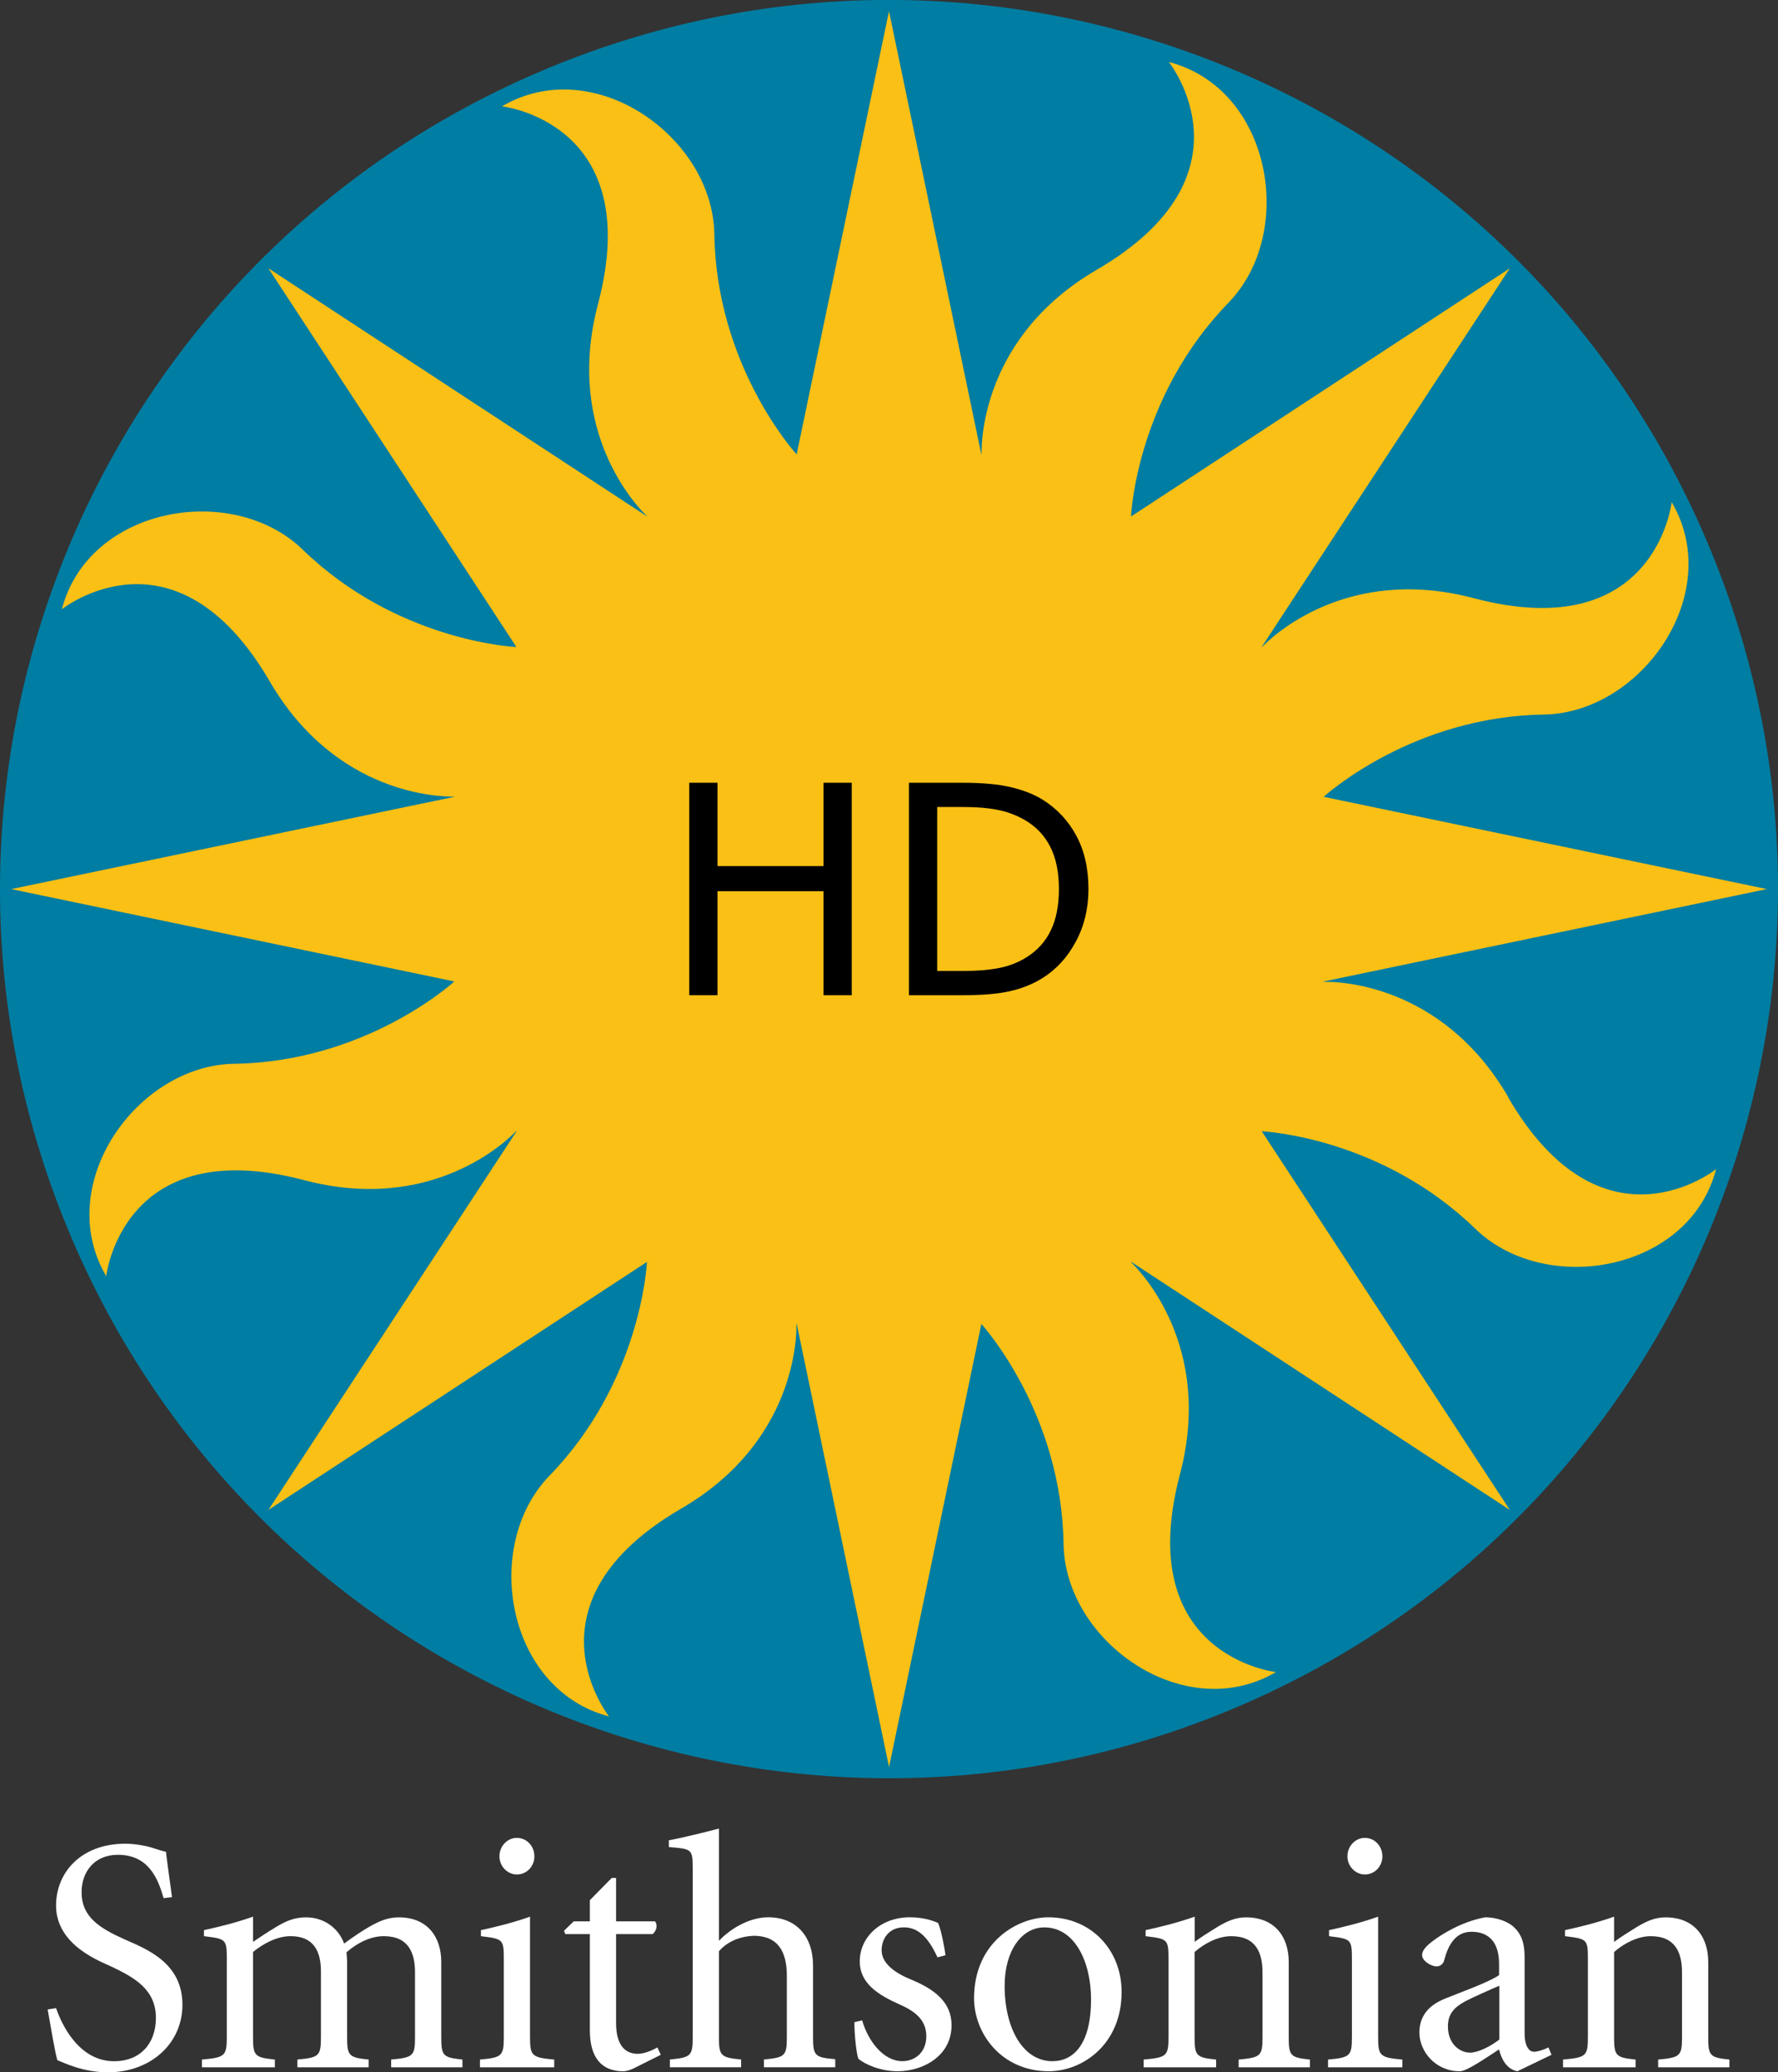 <?xml version="1.0" encoding="UTF-8"?>
<svg id="svg36" width="200.79" height="234" enable-background="new 0 0 156 180.333" version="1.1" viewBox="0 0 200.79 234" xmlns="http://www.w3.org/2000/svg" xmlns:cc="http://creativecommons.org/ns#" xmlns:dc="http://purl.org/dc/elements/1.1/" xmlns:rdf="http://www.w3.org/1999/02/22-rdf-syntax-ns#">
 <rect x="0" y="0" width="200.79" height="234" fill="#333333" stroke="none"/>
 <g id="g24" transform="matrix(1.333 0 0 1.333 -3.98 -2.662)" fill="#fff">
  <path id="path2" d="m7.736 172.1c0.454 1.337 1.907 4.5 4.924 4.5 2.166 0 3.533-1.455 3.533-3.675 0-2.421-1.852-3.417-3.675-4.3-0.94-0.455-4.783-1.796-4.783-5.212 0-2.82 2.134-5.239 5.864-5.239 0.799 0 1.766 0.17 2.365 0.37 0.371 0.113 0.769 0.257 1.082 0.313 0.114 0.997 0.286 2.135 0.512 3.843l-0.711 0.085c-0.483-1.679-1.282-3.672-3.874-3.672-2.021 0-3.075 1.479-3.075 3.16 0 2.107 1.509 3.048 3.673 4.018 1.88 0.823 4.871 1.993 4.871 5.522 0 3.304-2.705 5.726-6.323 5.726-1.026 0-1.993-0.2-2.706-0.429-0.711-0.229-1.225-0.454-1.566-0.599-0.227-0.74-0.54-2.762-0.825-4.3l0.714-0.11"/>
  <path id="path4" d="m22.201 167.97c0-1.707-0.057-1.736-1.937-1.964v-0.512c1.31-0.285 2.706-0.628 4.158-1.141v2.136c0.542-0.369 1.14-0.769 1.938-1.253 0.852-0.513 1.566-0.825 2.562-0.825 1.424 0 2.705 0.825 3.218 2.222 0.796-0.599 1.679-1.168 2.134-1.424 0.854-0.485 1.569-0.798 2.508-0.798 2.307 0 3.587 1.538 3.587 3.787v6.351c0 1.595 0.142 1.737 1.794 1.908v0.655h-6.039v-0.655c1.881-0.171 2.021-0.313 2.021-1.908v-5.468c0-1.651-0.539-3.075-2.646-3.075-0.998 0-2.107 0.455-3.161 1.367 0.028 0.313 0.055 0.54 0.055 0.796v6.38c0 1.595 0.144 1.737 1.824 1.908v0.655h-6.037v-0.655c1.852-0.171 1.994-0.313 1.994-1.908v-5.582c0-1.65-0.599-2.961-2.562-2.961-1.139 0-2.277 0.598-3.191 1.338v7.205c0 1.595 0.142 1.737 1.853 1.908v0.655h-6.182v-0.655c1.965-0.171 2.107-0.313 2.107-1.908v-6.58"/>
  <path id="path6" d="m47.889 174.55c0 1.594 0.142 1.738 2.049 1.908v0.655h-6.292v-0.655c1.879-0.17 2.021-0.314 2.021-1.908v-6.579c0-1.707-0.056-1.735-1.937-1.964v-0.512c1.31-0.287 2.706-0.628 4.158-1.141v10.19m0.371-15.3c0 0.854-0.654 1.536-1.481 1.536-0.798 0-1.48-0.682-1.48-1.536 0-0.883 0.682-1.566 1.48-1.566 0.826 0.01 1.481 0.69 1.481 1.57"/>
  <path id="path8" d="m55.178 173.35c0 2.221 1.054 2.62 1.822 2.62 0.513 0 1.139-0.229 1.68-0.542l0.286 0.627-2.334 1.168c-0.285 0.142-0.656 0.229-0.854 0.229-1.824 0-2.819-1.168-2.819-3.447v-8.174h-2.079l-0.114-0.283 0.826-0.798h1.367v-1.794l1.85-1.88h0.37v3.674h3.303c0.228 0.313 0.144 0.769-0.199 1.081h-3.104v7.51"/>
  <path id="path10" d="m63.894 166.4c0.967-1.024 2.505-1.937 4.042-1.993 2.45-0.058 3.93 1.565 3.93 4.101v6.037c0 1.595 0.145 1.737 1.88 1.881v0.683h-6.039v-0.655c1.797-0.171 1.938-0.313 1.938-1.908v-5.184c0-2.049-0.741-3.389-2.819-3.389-1.168 0.058-2.222 0.484-2.933 1.311v7.262c0 1.595 0.142 1.737 1.879 1.908v0.655h-6.037v-0.655c1.793-0.171 1.937-0.313 1.937-1.908v-14.209c0-1.739-0.057-1.71-2.022-1.881v-0.569c1.339-0.256 3.161-0.713 4.244-0.997v9.51"/>
  <path id="path12" d="m76.023 173.12c0.457 1.652 1.739 3.474 3.417 3.474 1.025 0 2.021-0.712 2.021-2.107 0-1.168-0.654-1.993-2.22-2.677-1.852-0.825-3.417-1.792-3.417-3.675 0-2.049 1.765-3.729 4.245-3.729 1.024 0 1.823 0.227 2.391 0.482 0.286 0.656 0.571 2.25 0.627 2.735l-0.682 0.172c-0.856-1.881-1.769-2.537-2.85-2.537-1.281 0-1.879 0.997-1.879 1.937 0 1.168 1.225 1.967 2.478 2.479 2.079 0.854 3.446 1.966 3.446 3.872 0 2.62-2.422 3.902-4.585 3.902-1.454 0-2.764-0.599-3.305-1.054-0.17-0.428-0.341-1.994-0.341-3.104l0.654-0.15"/>
  <path id="path14" d="m85.507 171.27c0-4.784 3.702-6.863 6.294-6.863 3.616 0 6.207 2.762 6.207 6.322 0 4.441-3.302 6.719-6.179 6.719-4.017 0-6.322-3.22-6.322-6.18m9.91 0.09c0-3.161-1.366-6.096-3.957-6.096-1.91 0-3.363 1.966-3.363 4.957 0 3.616 1.567 6.378 4.045 6.378 1.765 0 3.275-1.4 3.275-5.24"/>
  <path id="path16" d="m104.19 166.49c0.542-0.398 1.168-0.796 1.908-1.253 0.855-0.513 1.566-0.825 2.45-0.825 2.336 0 3.618 1.538 3.618 3.787v6.351c0 1.595 0.141 1.737 1.793 1.908v0.654h-6.037v-0.654c1.879-0.171 2.022-0.313 2.022-1.908v-5.468c0-1.652-0.542-3.075-2.649-3.075-1.112 0-2.251 0.598-3.105 1.338v7.205c0 1.595 0.144 1.737 1.823 1.908v0.654h-6.14v-0.654c1.964-0.171 2.106-0.313 2.106-1.908v-6.579c0-1.707-0.058-1.736-1.937-1.964v-0.514c1.31-0.283 2.704-0.626 4.156-1.139v2.12"/>
  <path id="path18" d="m119.74 174.55c0 1.594 0.141 1.738 2.049 1.908v0.655h-6.293v-0.655c1.879-0.17 2.022-0.314 2.022-1.908v-6.579c0-1.707-0.059-1.735-1.938-1.964v-0.512c1.311-0.287 2.704-0.628 4.159-1.141v10.19m0.36-15.3c0 0.854-0.655 1.536-1.48 1.536-0.796 0-1.481-0.682-1.481-1.536 0-0.883 0.686-1.566 1.481-1.566 0.83 0.01 1.48 0.69 1.48 1.57"/>
  <path id="path20" d="m131.55 177.45c-0.969-0.17-1.396-1.139-1.566-1.852-1.194 0.77-2.733 1.852-3.331 1.852-2.081 0-3.418-1.708-3.418-3.275 0-1.311 0.685-2.279 2.166-2.876 1.396-0.569 3.729-1.396 4.583-1.993v-0.969c0-1.766-0.825-2.705-2.336-2.705-1.393 0-1.993 1.195-2.306 2.392-0.085 0.343-0.34 0.541-0.653 0.541-0.456 0-1.227-0.455-1.227-0.969 0-0.368 0.343-0.769 0.969-1.224 0.686-0.512 2.365-1.597 4.385-1.965 0.8 0 1.681 0.258 2.251 0.684 0.939 0.74 1.083 1.736 1.083 2.763v6.406c0 1.055 0.369 1.538 0.796 1.538 0.229 0 0.712-0.114 1.224-0.371l0.258 0.627-2.86 1.38m-1.56-7.23c-0.626 0.258-2.336 1.025-2.874 1.31-0.998 0.542-1.481 1.111-1.481 2.137 0 1.511 1.024 2.221 1.88 2.221 0.655 0 1.706-0.511 2.476-1.109v-4.56z"/>
  <path id="path22" d="m139.73 166.49c0.542-0.398 1.171-0.796 1.911-1.253 0.853-0.513 1.566-0.825 2.447-0.825 2.336 0 3.618 1.538 3.618 3.787v6.351c0 1.595 0.141 1.737 1.794 1.908v0.654h-6.038v-0.654c1.879-0.171 2.022-0.313 2.022-1.908v-5.468c0-1.652-0.542-3.075-2.649-3.075-1.109 0-2.248 0.598-3.105 1.338v7.205c0 1.595 0.144 1.737 1.823 1.908v0.654h-6.149v-0.654c1.964-0.171 2.107-0.313 2.107-1.908v-6.579c0-1.707-0.059-1.736-1.938-1.964v-0.514c1.312-0.283 2.704-0.626 4.156-1.139v2.12"/>
 </g>
 <path id="path26" d="m138.8 193.13c51.218-21.217 75.542-79.938 54.324-131.15-21.209-51.222-79.925-75.531-131.14-54.321-51.217 21.218-75.534 79.932-54.316 131.15 21.21 51.215 79.924 75.53 131.14 54.321" fill="#007da2" stroke-width="1.333"/>
 <path id="path28" d="m170.33 123.88c-7.513-12.905-19.377-13.054-20.833-13.014v-0.048l50.033-10.426-50.033-10.416v-0.016c0.523-0.469 10.244-9.054 24.824-9.274 11.02-0.157 20.545-13.634 14.463-23.988 0 0-1.8 16.271-22.344 10.847-14.439-3.819-22.939 4.476-23.941 5.533 0-0.007 0-0.016-0.016-0.024l28.019-42.756-42.755 28.011c-7e-3 -8e-3 -0.015-8e-3 -0.023-8e-3 0.029-0.635 0.813-13.626 11.011-24.121 7.67-7.905 4.875-24.161-6.739-27.182 0 0 10.222 12.773-8.139 23.464-12.897 7.514-13.038 19.378-13.008 20.835h-0.031l-10.424-50.036-10.424 50.028c0 8e-3 -0.007 8e-3 -0.016 8e-3 -0.415-0.455-9.055-10.199-9.282-24.834-0.156-11.011-13.634-20.545-23.98-14.455 0 0 16.263 1.801 10.839 22.336-3.821 14.479 4.522 22.979 5.54 23.949 0 0 0 8e-3 -0.016 8e-3l-42.748-28.01 22.822 34.843 5.181 7.913s0 0.007-8e-3 0.015c-0.415-0.024-13.548-0.736-24.128-11.011-7.906-7.662-24.169-4.868-27.19 6.747 0 0 12.781-10.222 23.471 8.132 7.537 12.945 19.441 13.046 20.858 13.016 0 8e-3 -0.016 0.024-0.016 0.031l-50.026 10.416 50.028 10.426v8e-3c-0.329 0.305-10.104 9.071-24.841 9.29-11.012 0.165-20.537 13.636-14.463 23.988 0 0 1.816-16.271 22.352-10.848 14.502 3.837 22.995-4.546 23.949-5.54 8e-3 8e-3 0.016 0.024 0.032 0.031l-28.019 42.748 42.748-28.003c-0.016 0.447-0.736 13.556-11.004 24.137-7.67 7.896-4.876 24.159 6.731 27.181 0 0-10.214-12.772 8.139-23.465 12.945-7.534 13.054-19.441 13.016-20.857 0.016 7e-3 0.032 7e-3 0.039 0.015l10.424 50.028 10.424-50.028v-8e-3c0.376 0.416 9.063 10.175 9.283 24.85 0.164 11.012 13.633 20.537 23.987 14.457 0 0-16.27-1.801-10.84-22.346 3.819-14.465-4.515-22.963-5.54-23.949 0.017-8e-3 0.025-0.016 0.039-0.024l42.749 28.011-14.785-22.572-13.228-20.185c0.587 0.031 13.61 0.798 24.121 11.014 7.905 7.661 24.169 4.875 27.19-6.74-0.027 0.027-12.797 10.238-23.488-8.106" fill="#fac015" stroke-width="1.333"/>
 <g id="g34" transform="matrix(.825 0 0 .825 35.609 48.503)">
  <path id="path30" d="m73.43 77.423h-3.867v-14.238h-14.512v14.238h-3.867v-29.082h3.867v11.406h14.512v-11.406h3.867z"/>
  <path id="path32" d="m105.83 62.911q0 3.965-1.738 7.188-1.719 3.223-4.59 5-1.992 1.23-4.453 1.777-2.441 0.547-6.445 0.547h-7.344v-29.082h7.266q4.258 0 6.758 0.625 2.519 0.605 4.258 1.68 2.969 1.855 4.629 4.941 1.66 3.086 1.66 7.324zm-4.043-0.059q0-3.418-1.191-5.762-1.191-2.344-3.555-3.691-1.719-0.977-3.652-1.348-1.934-0.391-4.629-0.391h-3.633v22.441h3.633q2.793 0 4.863-0.41 2.09-0.41 3.828-1.523 2.168-1.387 3.242-3.652 1.094-2.266 1.094-5.664z"/>
 </g>
</svg>
